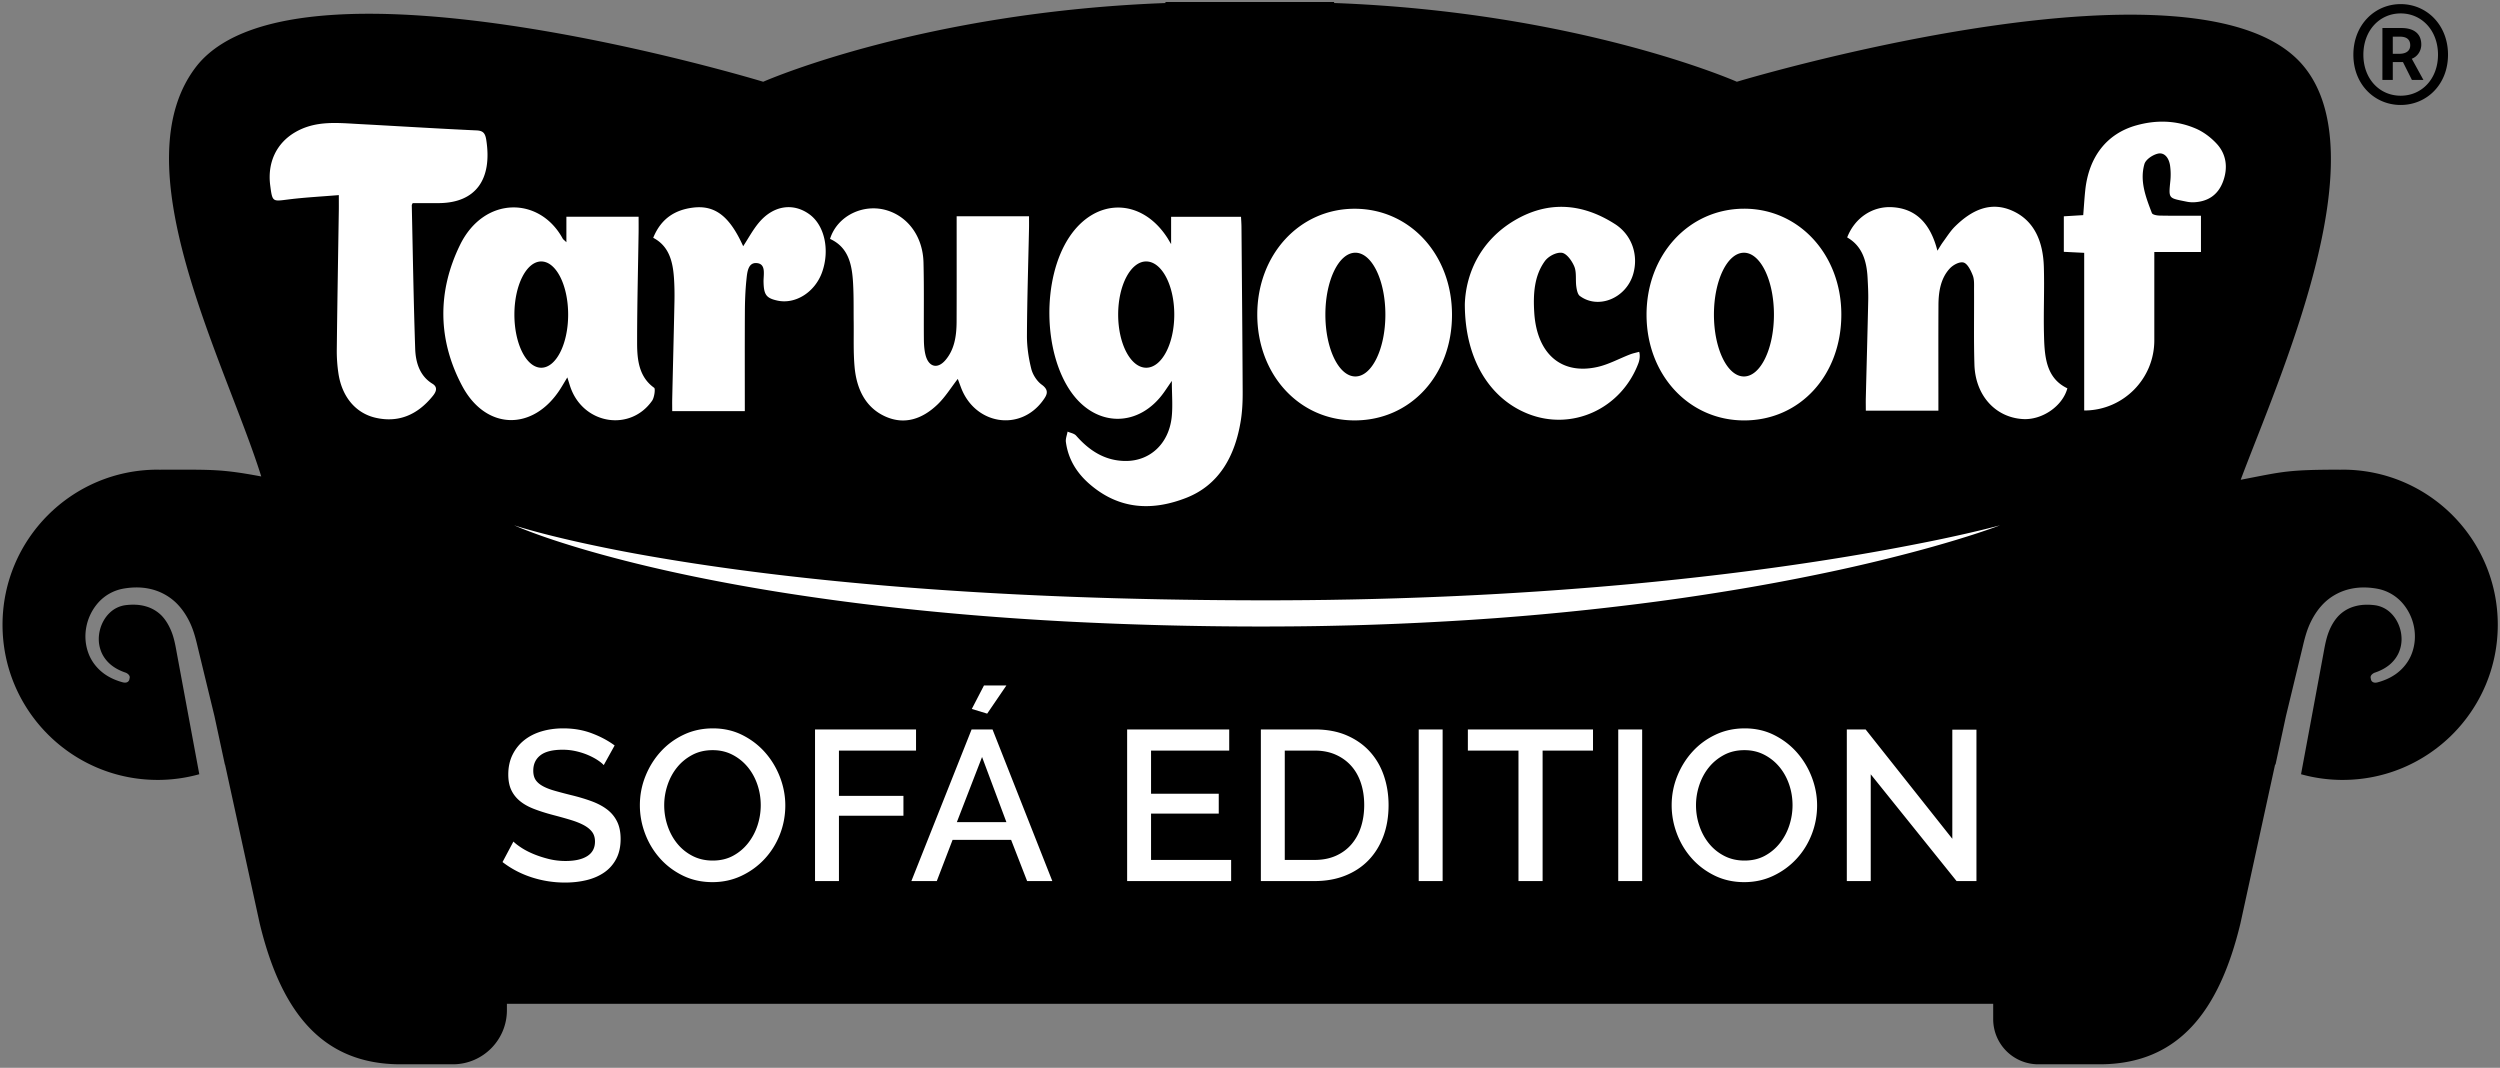 <svg xmlns="http://www.w3.org/2000/svg" viewBox="0 0 4940 2110" class="logo">
<rect x="0" y="0" width="4940" height="2110" fill="#808080" stroke="none"/>
<path class="logo-back" d="M2636.21 4v1.95c484.38 17.94 795.82 155.59 795.82 155.59l2.407-.717c51.407-15.232 911.25-265.619 1114.193-33.983 156 178.09-48.44 626.62-121 821.21l7.235-1.395c75.127-14.542 86.224-18.419 184.66-18.6l3.105-.005v.17c2.17-.05 4.33-.17 6.51-.17 169.3 0 306.47 137.23 306.47 306.53 0 169.3-137.24 306.55-306.54 306.55a306.41 306.41 0 01-80.742-10.84l-1.488-.41 19.34-104 16.86-90.87 8.43-45.45.633-3.519c2.597-14.283 5.198-26.356 9.647-37.761 4.81-12.33 11.43-23.4 20-32.16a71.07 71.07 0 0131.42-18.04c12.1-3.44 25.66-3.9 39.29-2.21a55.27 55.27 0 0131.316 14.998l.464.452c17.94 17.32 26.15 46.72 18.23 71.44-3.7 12.44-11.53 23.41-22 31.8a82.8 82.8 0 01-17.55 10.53 94.908 94.908 0 01-9.79 3.88c-3.34 1.022-9.316 4.814-8.813 9.925l.033.275.94 4.51c2.67 6.43 9.61 5.69 13.61 4.43a116.91 116.91 0 0010.688-3.438l1.312-.502a104.38 104.38 0 0022.73-11.91c14.26-9.99 26.11-24.48 32.26-41.35 12.66-33.75 4.78-73.15-19.8-100.5a87.11 87.11 0 00-48.51-27.08c-16.48-2.974-34.018-3.665-51.604.007l-.996.213a108.29 108.29 0 00-49.24 24.87c-13.83 12.51-23.91 27.94-31.3 44-7.226 15.703-11.201 32.487-14.543 46.611l-.227.959-10.89 45-21.77 90.05-20.65 95.95c-.173-.08-.342-.173-.513-.265l-.257-.135-68.5 314c-42.134 174.913-123.032 276.417-273.868 278.43l-4.592.03h-120.91a89.18 89.18 0 01-89.167-88.446l-.003-.724v-30.34h-2936.9v12.58c.005 58.456-46.901 105.971-105.132 106.93H791.6c-152.242 0-234.24-99.745-277.161-273.172l-1.289-5.278-68.45-313.79-.3.15-20.65-95.95-21.87-90.09-10.89-45-.944-3.975c-3.214-13.471-7.19-29.05-13.826-43.595-7.3-16-17.47-31.47-31.3-44a108.24 108.24 0 00-49.24-24.87c-17.92-3.91-35.8-3.22-52.6-.22a87.08 87.08 0 00-48.5 27.08c-24.344 27.077-32.31 65.963-20.184 99.486l.374 1.014c6.16 16.87 18.02 31.35 32.26 41.35a104.45 104.45 0 0022.74 11.91 115.93 115.93 0 0012 3.94l.38.116c3.947 1.164 10.43 1.657 13.102-4.25l.128-.296.94-4.51c.76-5.2-5.38-9.2-8.78-10.2a94.91 94.91 0 01-8.724-3.395l-1.066-.485a83 83 0 01-17.54-10.54c-10.46-8.39-18.29-19.36-22-31.8-7.83-24.473.128-53.532 17.695-70.917l.535-.523a55.3 55.3 0 0131.78-15.45c13.327-1.652 26.597-1.25 38.482 1.985l.808.225a71.16 71.16 0 0131.46 18.11c8.56 8.76 15.04 19.88 19.94 32.16 4.661 11.681 7.214 24.158 9.87 38.98l.41 2.3 8.44 45.45 16.86 90.87 19.33 104a306.41 306.41 0 01-82.23 11.25C142.3 1541.12 5 1403.88 5 1234.59c0-169.29 137.25-306.54 306.54-306.54 1.5 0 3 .084 4.5.127l1.5.023v-.15l8.907.006c93.622.017 111.834-1.146 189.793 13.404-70.49-225.4-283.63-620.03-124.73-814.62 204.43-242.91 1116.6 34.7 1116.6 34.7l.836-.364C1526.74 153.48 1827.32 26.22 2288.399 6.579L2302.86 6l.09-2h333.26zm2107.55 4.12c51.27 0 93.51 40.94 93.51 100s-42.22 99.3-93.52 99.3-93.48-40.3-93.48-99.3 42.22-100 93.49-100zm0 18.39c-41.74 0-73.73 33.8-73.73 81.61s32 81 73.73 81c41.73 0 73.74-33.23 73.74-81 0-47.81-32-81.61-73.74-81.61zm1.83 28.85c20.73 0 38.88 8.58 38.88 32.74 0 12.4-7.48 23.79-18.78 27.95l23 41.9h-22.76l-17.69-35.36h-20.1v35.33h-20.5l.03-102.56h37.92zm-3.45 17.06h-14v33.87h12.75c13.35 0 21.72-5.62 21.72-16.8 0-10.09-5.6-17.07-20.47-17.07z" fill="#000"/>
<path class="logo-front" d="M1113.248 1439.27c20.256 0 38.965 3.235 56.126 9.706 16.753 6.317 31.495 14.108 44.226 23.373l.928.681-21.522 38.824-.318-.345c-2.8-2.995-6.773-6.186-11.92-9.572-5.345-3.517-11.605-6.822-18.78-9.917-7.173-3.095-15.05-5.627-23.631-7.596-8.58-1.97-17.372-2.954-26.375-2.954-19.975 0-34.674 3.657-44.1 10.972-9.424 7.315-14.136 17.443-14.136 30.384 0 7.315 1.477 13.293 4.43 17.935 2.955 4.642 7.527 8.721 13.716 12.238 6.19 3.517 13.926 6.611 23.21 9.284l2.93.836c8.611 2.436 18.466 5.04 29.564 7.815 15.192 3.657 28.907 7.737 41.145 12.238 12.238 4.501 22.577 9.987 31.017 16.458 8.44 6.47 14.98 14.418 19.623 23.843 4.642 9.425 6.963 20.889 6.963 34.393 0 15.192-2.884 28.274-8.651 39.246-5.767 10.972-13.645 19.904-23.632 26.797-9.987 6.893-21.592 11.957-34.815 15.192-13.223 3.235-27.43 4.853-42.622 4.853-22.788 0-44.802-3.446-66.043-10.339-20.84-6.763-39.716-16.572-56.63-29.428l-.973-.745 21.522-40.512.371.367c3.64 3.563 8.791 7.52 15.454 11.871 6.893 4.501 14.91 8.651 24.054 12.449 9.143 3.798 19.06 7.033 29.75 9.706 10.692 2.673 21.804 4.009 33.339 4.009 18.568 0 32.916-3.235 43.044-9.706 10.128-6.47 15.192-16.036 15.192-28.696 0-7.596-1.9-13.926-5.697-18.99-3.798-5.064-9.214-9.495-16.247-13.293-6.799-3.671-15.044-7.014-24.734-10.028l-1.008-.311c-10.128-3.095-21.663-6.33-34.604-9.706-14.91-3.939-27.922-8.088-39.035-12.449-11.113-4.36-20.326-9.636-27.641-15.825-7.315-6.19-12.871-13.434-16.67-21.733-3.797-8.3-5.696-18.357-5.696-30.173 0-14.63 2.813-27.641 8.44-39.035 5.627-11.394 13.293-20.96 22.999-28.696 9.706-7.737 21.17-13.574 34.393-17.513 13.223-3.939 27.57-5.908 43.044-5.908zm2334.285 0c21.381 0 40.864 4.431 58.447 13.293 17.583 8.862 32.635 20.467 45.154 34.815 12.52 14.348 22.225 30.595 29.118 48.741 6.893 18.146 10.34 36.644 10.34 55.493 0 19.975-3.588 39.105-10.762 57.392-7.174 18.287-17.232 34.393-30.173 48.319-12.941 13.926-28.204 25.039-45.787 33.338-17.583 8.3-36.644 12.449-57.18 12.449-21.382 0-40.865-4.29-58.448-12.871-17.583-8.58-32.705-19.975-45.365-34.182-12.66-14.207-22.436-30.454-29.329-48.741-6.893-18.287-10.339-36.995-10.339-56.126 0-19.975 3.657-39.105 10.972-57.392 7.315-18.287 17.372-34.463 30.173-48.53 12.8-14.067 27.993-25.25 45.576-33.549 17.583-8.3 36.784-12.449 57.603-12.449zm-2038.823 0c21.382 0 40.864 4.431 58.447 13.293 17.584 8.862 32.635 20.467 45.154 34.815 12.52 14.348 22.226 30.595 29.118 48.741 6.893 18.146 10.34 36.644 10.34 55.493 0 19.975-3.588 39.105-10.762 57.392-7.174 18.287-17.231 34.393-30.173 48.319-12.94 13.926-28.203 25.039-45.787 33.338-17.583 8.3-36.643 12.449-57.18 12.449-21.382 0-40.864-4.29-58.448-12.871-17.583-8.58-32.705-19.975-45.365-34.182-12.66-14.207-22.436-30.454-29.329-48.741-6.892-18.287-10.339-36.995-10.339-56.126 0-19.975 3.658-39.105 10.972-57.392 7.315-18.287 17.373-34.463 30.173-48.53 12.801-14.067 27.993-25.25 45.576-33.549 17.584-8.3 36.785-12.449 57.603-12.449zm2277.738 2.11l171.332 216.064v-215.642h47.686V1741h-39.246l-169.644-211v211h-47.264v-299.62h37.136zm-441.537 0V1741h-47.264v-299.62h47.264zm-97.123 0v41.778h-99.592V1741h-47.686v-257.842h-100.014v-41.778h247.292zm-297.15 0V1741h-47.264v-299.62h47.264zm-252.841 0l1.187.003c23.701.127 44.475 4.065 62.324 11.813 18.146 7.877 33.338 18.568 45.576 32.072 12.238 13.504 21.452 29.329 27.641 47.475 6.19 18.146 9.284 37.488 9.284 58.025 0 22.788-3.446 43.396-10.339 61.823-6.893 18.427-16.669 34.182-29.329 47.264s-27.993 23.21-45.998 30.384c-17.684 7.046-37.403 10.632-59.157 10.758l-1.189.003h-106.344v-299.62h106.344zm-168.863 0v41.778h-154.452v85.244h133.774v39.246h-133.774v91.574h158.25V1741h-205.514v-299.62h201.716zm-467.7 0l118.16 299.62h-49.797l-31.65-81.446H1882.32L1851.091 1741h-50.218l119.004-299.62h41.356zm-151.14 0v41.778h-152.341v89.464h127.444v39.246h-127.444V1741h-47.264v-299.62h199.606zm1637.017 40.934c-15.192 0-28.696 3.165-40.512 9.495-11.816 6.33-21.803 14.559-29.962 24.687-8.159 10.128-14.418 21.733-18.779 34.815-4.36 13.082-6.54 26.375-6.54 39.879 0 14.067 2.25 27.711 6.751 40.934 4.501 13.223 10.902 24.898 19.201 35.026 8.3 10.128 18.357 18.216 30.173 24.265 11.816 6.049 25.039 9.073 39.668 9.073 15.192 0 28.626-3.165 40.301-9.495 11.675-6.33 21.592-14.7 29.751-25.109 8.159-10.41 14.348-22.085 18.568-35.026 4.22-12.941 6.33-26.164 6.33-39.668 0-14.348-2.25-28.063-6.752-41.145-4.501-13.082-10.902-24.617-19.2-34.604-8.3-9.987-18.288-18.005-29.963-24.054-11.675-6.049-24.687-9.073-39.035-9.073zm-2038.823 0c-15.192 0-28.696 3.165-40.512 9.495-11.816 6.33-21.803 14.559-29.962 24.687-8.158 10.128-14.418 21.733-18.779 34.815-4.36 13.082-6.54 26.375-6.54 39.879 0 14.067 2.25 27.711 6.751 40.934 4.502 13.223 10.902 24.898 19.201 35.026 8.3 10.128 18.357 18.216 30.173 24.265 11.816 6.049 25.04 9.073 39.668 9.073 15.192 0 28.626-3.165 40.301-9.495 11.676-6.33 21.593-14.7 29.751-25.109 8.16-10.41 14.348-22.085 18.568-35.026 4.22-12.941 6.33-26.164 6.33-39.668 0-14.348-2.25-28.063-6.752-41.145-4.5-13.082-10.901-24.617-19.2-34.604-8.3-9.987-18.287-18.005-29.963-24.054-11.675-6.049-24.687-9.073-39.035-9.073zm1189.509.844h-59.08v216.064h59.08c15.755 0 29.751-2.743 41.989-8.229 12.238-5.486 22.507-13.082 30.806-22.788 8.3-9.706 14.559-21.17 18.779-34.393 4.22-13.223 6.33-27.57 6.33-43.044 0-15.755-2.18-30.243-6.541-43.466-4.36-13.223-10.761-24.546-19.201-33.971-8.44-9.425-18.709-16.81-30.806-22.155-11.84-5.232-25.297-7.903-40.37-8.014l-.986-.004zm-657.242 12.66l-49.796 128.71h97.904l-48.108-128.71zm48.108-141.37l-37.98 55.704-30.384-9.284 24.054-46.42h44.31zM1016 1038c7.258 2.39 14.585 4.597 21.993 6.717 7.408 2.12 14.735 4.196 22.133 6.185a1709.115 1709.115 0 0044.586 11.34c29.81 7.24 59.841 13.748 89.972 19.924 30.13 6.176 60.321 11.828 90.632 17.088 27.784 4.822 55.61 9.41 83.495 13.675l7.606 1.155c121.712 18.519 244.284 32.127 367.165 42.647 122.882 10.52 246.133 17.691 369.514 22.375 120.047 4.558 240.245 6.795 360.447 7.09l10.017.02c30.89.096 61.74-.061 92.601-.314 15.435-.105 30.86-.35 46.286-.515l46.285-.802a8112.836 8112.836 0 00185.032-5.775 7534.922 7534.922 0 00369.214-24.765c122.782-11.436 245.254-25.97 367.015-44.654a4838.418 4838.418 0 0082.075-13.268l9.107-1.562c30.34-5.181 60.61-10.747 90.841-16.574 30.23-5.827 60.292-11.802 90.282-18.476a2311.849 2311.849 0 0044.986-10.25 1155.706 1155.706 0 0022.393-5.46c7.478-1.85 14.915-3.786 22.323-5.784-14.236 5.418-28.721 10.337-43.256 15.144-14.536 4.806-29.181 9.342-43.857 13.817a2550.237 2550.237 0 01-88.782 25.027 3362.707 3362.707 0 01-180.303 42.247 4177.973 4177.973 0 01-176.19 32.657l-6.563 1.067a4706.648 4706.648 0 01-177.264 25.54l-7.118.882a5487.365 5487.365 0 01-365.086 33.051l-6.668.376a6090.535 6090.535 0 01-186.681 7.851c-15.565.41-31.13.742-46.706 1.073-15.575.332-31.14.576-46.715.76-31.13.354-62.27.517-93.42.488a7472.26 7472.26 0 01-373.304-9.788c-124.31-6.542-248.442-16.574-371.943-30.967a4783.665 4783.665 0 01-184.662-25.149 3895.96 3895.96 0 01-183.013-33.052c-60.621-12.518-120.812-26.658-180.214-42.962-14.845-4.109-29.65-8.278-44.376-12.692-14.725-4.414-29.39-8.95-43.986-13.687-14.595-4.737-29.07-9.691-43.416-14.934-14.346-5.243-28.611-10.651-42.477-16.766zm1290.53-568.3l.709 1.124 1.138 1.886c1.17 1.968 2.803 4.77 5.733 9.68v-54h138.14c.29 6.24.85 13.31.9 20.38.89 108.67 1.9 217.34 2.37 326 .08 18.53-.73 37.36-3.6 55.57-11.44 72.39-44 128.38-107.87 153.4-66.89 26.19-132.49 23.68-191.17-27.32-24.25-21.08-42-47.92-46.68-83-.87-6.53 2.12-13.7 3.33-20.58 5.73 2.6 13 3.54 17 8.08 27.29 31.1 58.85 50.22 98.9 49.94 47-.33 83.74-33.75 89.75-85.82 2.51-22.24.37-45.25.37-72.42l-11.783 17.225-1.619 2.346-1.598 2.299c-49.32 70.42-133.77 70.77-183.6.76-56.1-78.83-58.09-225.12-4.16-306.55 52-78.54 142.54-78.06 193.74 1zm-552.19-53.51c41.21 13.38 69.21 52.52 70.49 102.31 1.29 50.57.34 101.21.76 151.81.09 10.33.74 21 3.19 30.87 5.93 23.92 23.46 28.78 39.09 10.78 18.196-20.998 22.181-47.935 22.375-75.64l.005-.84c.222-54.249.128-108.521.105-162.755l-.005-20.335v-25h143c0 8.03.16 15.8 0 23.57-1.48 70.65-3.77 141.32-4.1 212-.1 22 3.24 44.59 8.55 65.81 2.914 11.645 11.109 24.172 20.168 30.952l.432.318c15.92 11.54 10.2 20.87 1.85 32.16-45.4 61.31-134 46.67-161.4-26.69l-1.416-3.766-1.719-4.612-3.125-8.432c-13.41 17.27-24.88 35.97-39.74 50.27-30.08 28.96-65.46 41.26-103.78 23.86-38.32-17.4-56.39-53.44-60.39-97.59-2.582-28.642-1.48-57.699-1.76-86.584l-.03-2.626c-.26-20.09.08-40.2-.54-60.27l-.127-3.834-.137-3.713c-1.568-39.964-6.493-78.182-45.926-96.153 14.34-46.16 67.18-71.16 114.18-55.87zm1691.21-3.801c108.81-.579 192.79 90.321 192.92 208.811.13 120-81.5 209.32-191.57 209.552-109.43.228-193.07-89.892-193.332-208.302-.258-118.41 82.842-209.45 191.982-210.061zm-768.57.09c109.08.141 192.19 90.751 192.18 209.591-.01 119.53-82.23 208.69-192.42 208.64-109.43 0-192.32-90.16-192.37-209.15 0-118.5 83.53-209.22 192.61-209.08zM1112 471.64c1 1.66 2.81 2.73 7.19 6.99v-50.41h142.69c0 10.73.12 20.9 0 31.06-1.023 69.75-2.834 139.5-2.937 209.249l-.003 9.511c0 33.77 4 67.11 33.72 88.27 2.62 1.87.35 19.18-4.05 25.47-42.15 60.34-131.64 47.75-159.63-21.89-2.71-6.74-4.59-13.89-7.94-24.17l-1.693 2.81-1.848 3.086c-3.612 6.044-6.762 11.37-10.069 16.574-53.32 84-147.14 82.82-194.16-5.56C865 672 863.81 576.44 909 484c47.48-97.11 157.5-96.29 203-12.36zm2078.99-29.03c34.33 21.96 47 62.34 36.08 99.34-13.97 47.37-68.8 70.04-105.41 42.8-4.129-3.06-5.94-11.709-6.838-18.238l-.052-.382c-1.77-13.13.79-27.92-3.88-39.33-4.67-11.41-15.19-25.92-24.5-27.26-10.7-1.53-26.56 6.55-33.7 16.36-21.28 29.27-23.27 65.62-21 101.83 5.13 81.61 53.7 123.74 125.54 107.23 21.85-5.02 42.5-16.46 63.79-24.66 5.81-2.25 12-3.44 18-5.11 2.16 6.95.95 15.99-1.54 22.59-34.07 90.34-131.29 134.52-218.41 99.77-75.67-30.19-124.64-108.21-124.55-216.72 2.13-63.44 33.13-126.82 98.29-165.33 66.53-39.31 133.85-34.05 198.18 7.11zM707.115 244.981l1.275.069c73.195 3.915 146.355 8.495 219.563 11.988l13.727.642c12.74.58 17.09 5.31 19.18 18.74 12.2 78.42-21.1 123.92-92.25 124.92-17.77.24-35.55.04-53.14.04-.78 1.74-1.78 3.06-1.78 4.35 2.06 94.47 3.55 188.97 6.73 283.4.93 27.849 9.379 53.61 33.359 68.677l.731.453c11.72 7.17 6.61 16.86.8 24.06-30.41 37.71-68.01 53.46-113.09 43.18-38.99-8.9-66.18-40.81-73.34-86.69a298.51 298.51 0 01-3.38-48.84c1-91.56 2.63-183.12 4-274.67l.028-3.005.016-4.461-.042-19.17-.002-3.144c-33.465 2.8-65.895 4.463-98.046 8.39l-3.444.43c-29.5 3.76-29.83 4.65-34.07-27.91-5.88-45.19 12.28-83.48 49.2-105.08 39.56-23.156 81.885-18.664 123.975-16.369zM3976.57 416.54c43.35 19.38 60.52 60.86 62.06 110.38 1.37 43.88-.77 87.88.23 131.79l.093 3.939.066 2.547.07 2.494c1.223 40.721 5.684 80.42 46.031 99.62-9.64 35.69-50.33 63.03-88 60.76-54.22-3.27-93.82-46.65-95.66-107.57-1.423-47.212-.507-94.506-.719-141.769l-.031-5.671c-.06-9.62.77-20.23-2.46-28.62l-.477-1.216-.337-.838-.349-.849c-3.955-9.526-10.007-20.696-16.937-22.707-7.91-2.29-20.74 4.5-27.5 11.84-17.7 19.2-22.13 45.24-22.26 71.88-.27 54.954-.16 109.916-.134 164.879l.004 18.321v25.71h-143.4c0-8.66-.21-17.25 0-25.83 1.57-64 3.38-128 4.74-192 .32-14.86-.49-29.77-1.26-44.63-1.75-33.56-10.71-62.92-40.33-79.84 14.95-38.64 49.86-61.9 88.65-59.77 48.09 2.64 76.18 33.21 89.66 86l.911-1.434.945-1.503.95-1.522c2.943-4.738 5.335-8.712 7.992-12.382l.372-.509c7.6-10.34 14.55-21.57 23.42-30.34 32.85-32.49 70.31-50.54 113.66-31.16zm-2377.13 6.95c29.93 21.74 40.61 70.45 25.06 114.28-13.97 39.38-52.49 63.95-88.18 56.23l-1.332-.295c-21.405-4.87-25.699-12.024-26.228-36.965-.28-13.77 5.39-34.83-12.78-36.83-18.4-2.05-19.61 19.08-21.16 34.08-2.11 20.62-2.82 41.5-2.93 62.28-.338 62.408-.144 124.816-.13 189.383v6.687h-143.45c0-8.44-.18-16.28 0-24.11 1.41-63.97 3.12-127.9 4.41-191.9.31-15.6.13-31.28-.94-46.83-2.23-33.12-9.92-63.33-41-79.6 15.8-38.97 43.92-55.04 77.61-59.5 44.67-5.91 73.51 17.15 100.14 76.15 10.3-15.69 19.38-32.81 31.3-46.91 28.61-33.9 67.61-39.43 99.61-16.15zM4339.03 254.1c15.04 6.52 29.64 17.42 41.23 30 18.83 20.43 22.6 46.95 12.6 74.19-10.42 28.5-31.87 40.44-58.65 41.44a60.94 60.94 0 01-14.3-1.41l-3.054-.62c-31.914-6.433-31.672-5.57-28.326-39.52a127.19 127.19 0 00-.49-31.08c-2.21-14.66-10.8-26.66-24.31-23.44-9.98 2.38-23.78 11.35-26.42 20.72-9.56 33.86 3.02 65.7 14.75 96.49 1.37 3.62 10.22 5.03 15.64 5.13 24.598.492 49.196.286 75.33.254l6.06-.004V498h-92.17v174.6c-.005 75.752-60.799 137.308-136.259 138.531l-2.291.019V499.6l-40.25-2v-70.18l38.34-2.33c1.36-16.88 2.32-33 4-49 6.97-66.44 42.67-112.06 100.83-128.35 39.74-11.14 79.53-10.1 117.74 6.36zM3446 499.38l.02.02c-32.74 0-59.28 54.73-59.28 122.25 0 67.52 26.54 122.25 59.28 122.25s59.28-54.73 59.28-122.25c0-67.52-26.54-122.27-59.3-122.27zm-767.77 0c-32.74 0-59.28 54.73-59.28 122.25 0 67.52 26.54 122.25 59.28 122.25s59.27-54.73 59.27-122.25c0-67.52-26.5-122.25-59.27-122.25zm-1608.67 17.25c-29.33 0-53.11 47-53.11 105s23.78 105 53.11 105 53.11-47 53.11-105-23.78-104.97-53.11-104.97v-.03zm1195.38-.01c-30.62 0-55.44 47-55.44 105s24.82 105 55.44 105c30.62 0 55.43-47 55.43-105s-24.82-104.96-55.43-104.96v-.04z" fill="#FFF"/></svg>